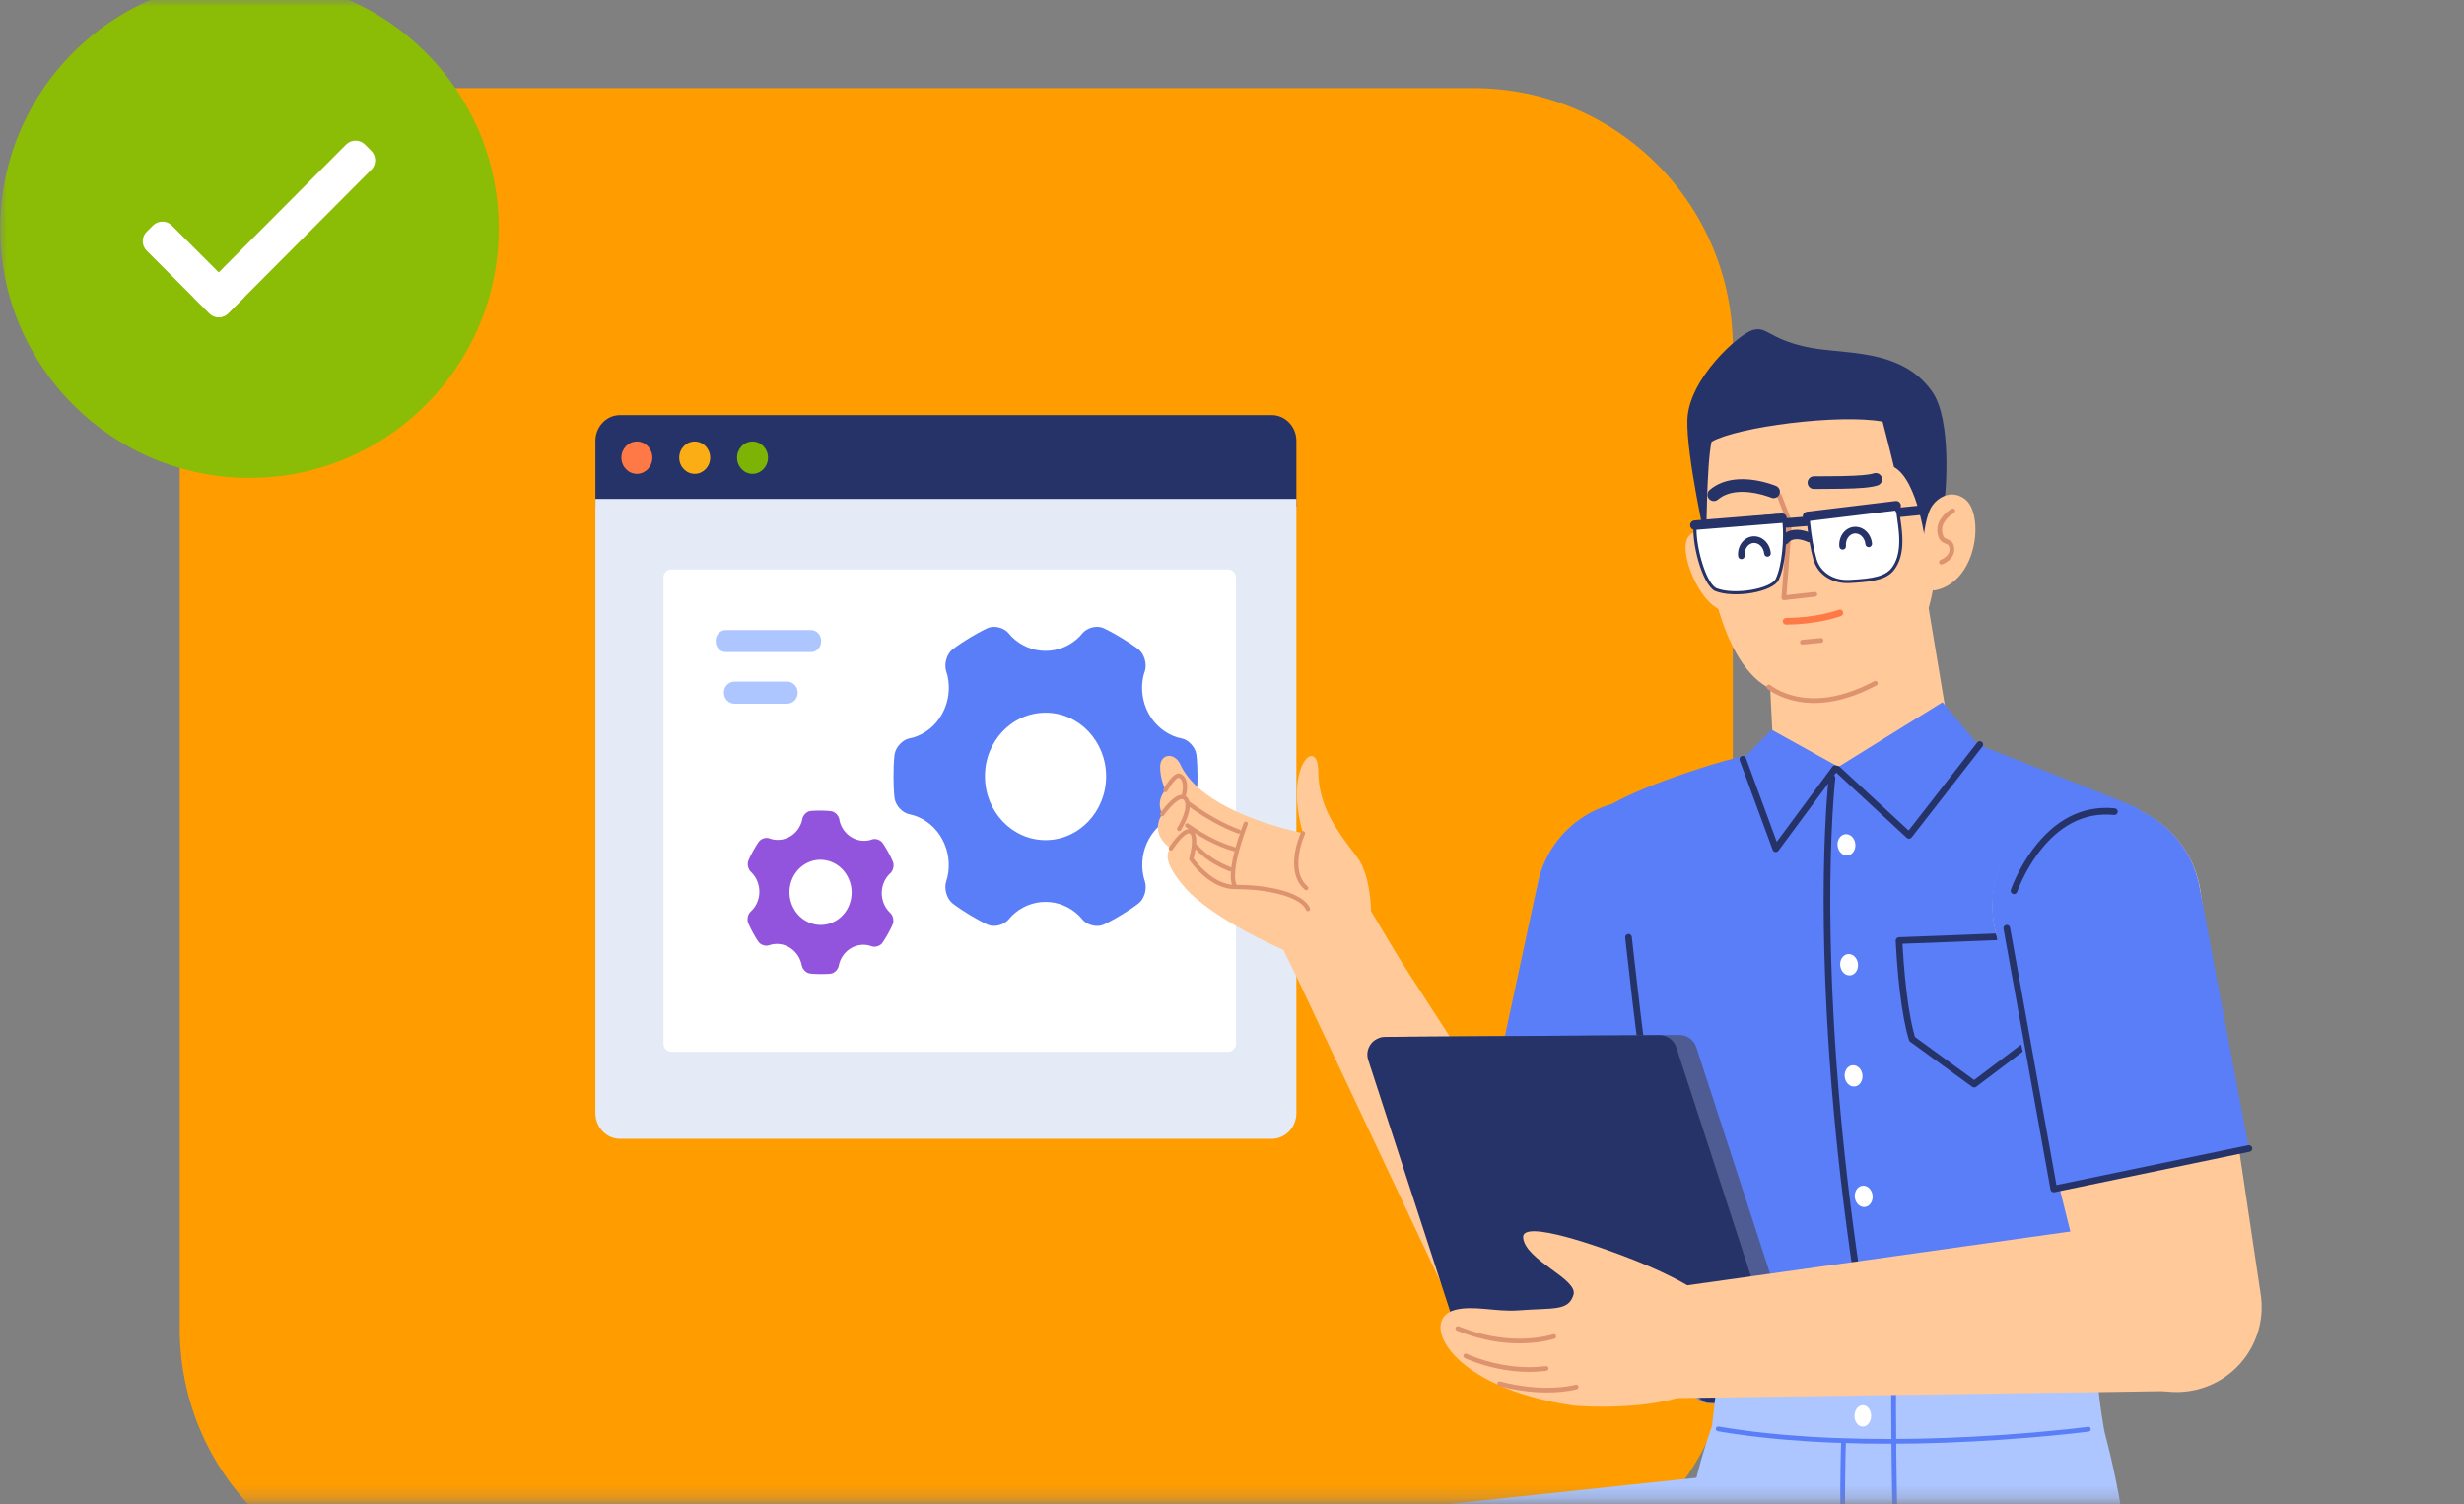 <svg width="190" height="116" viewBox="0 0 190 116" fill="none" xmlns="http://www.w3.org/2000/svg">
<rect x="0" y="0" width="190" height="116" fill="#808080" stroke="none"/>
<mask id="mask0" style="mask-type:alpha" maskUnits="userSpaceOnUse" x="0" y="0" width="190" height="116">
<rect width="190" height="115.762" fill="#C4C4C4"/>
</mask>
<g mask="url(#mask0)">
<path d="M13.859 26.795C13.859 15.749 22.814 6.795 33.859 6.795H113.62C124.665 6.795 133.62 15.749 133.62 26.795V102.461C133.62 113.506 124.665 122.461 113.62 122.461H33.859C22.814 122.461 13.859 113.506 13.859 102.461V26.795Z" fill="#FF9D00"/>
<path fill-rule="evenodd" clip-rule="evenodd" d="M99.965 39.062H45.912V33.998C45.912 32.9 46.763 32.01 47.814 32.01H98.062C99.113 32.01 99.965 32.9 99.965 33.998V39.062Z" fill="#253368"/>
<path fill-rule="evenodd" clip-rule="evenodd" d="M98.062 87.816H47.814C46.763 87.816 45.912 86.925 45.912 85.827V38.469H99.965V85.827C99.965 86.925 99.113 87.816 98.062 87.816Z" fill="#E4EBF7"/>
<path fill-rule="evenodd" clip-rule="evenodd" d="M50.304 35.292C50.304 35.981 49.77 36.54 49.11 36.54C48.451 36.54 47.916 35.981 47.916 35.292C47.916 34.602 48.451 34.044 49.11 34.044C49.77 34.044 50.304 34.602 50.304 35.292Z" fill="#FF7946"/>
<path fill-rule="evenodd" clip-rule="evenodd" d="M54.763 35.292C54.763 35.981 54.229 36.54 53.569 36.54C52.91 36.54 52.376 35.981 52.376 35.292C52.376 34.602 52.91 34.044 53.569 34.044C54.229 34.044 54.763 34.602 54.763 35.292Z" fill="#FAAD14"/>
<path fill-rule="evenodd" clip-rule="evenodd" d="M59.222 35.292C59.222 35.981 58.688 36.54 58.028 36.54C57.369 36.54 56.834 35.981 56.834 35.292C56.834 34.602 57.369 34.044 58.028 34.044C58.688 34.044 59.222 34.602 59.222 35.292Z" fill="#7CB305"/>
<path fill-rule="evenodd" clip-rule="evenodd" d="M51.754 81.103C51.426 81.103 51.16 80.826 51.16 80.483V44.533C51.16 44.19 51.426 43.913 51.754 43.913H94.713C95.041 43.913 95.307 44.19 95.307 44.533V80.483C95.307 80.826 95.041 81.103 94.713 81.103H51.754Z" fill="white"/>
<path fill-rule="evenodd" clip-rule="evenodd" d="M80.623 64.783C78.045 64.783 75.95 62.584 75.95 59.864C75.941 57.162 78.029 54.964 80.614 54.955C80.617 54.955 80.62 54.955 80.623 54.955C83.199 54.955 85.294 57.154 85.294 59.872C85.29 62.584 83.199 64.781 80.623 64.783ZM92.249 58.154C92.158 57.618 91.667 57.069 91.155 56.952L90.772 56.86C89.844 56.565 89.058 55.912 88.575 55.033C88.087 54.144 87.942 53.095 88.171 52.098L88.291 51.722C88.445 51.2 88.246 50.478 87.846 50.121C87.846 50.121 87.487 49.803 86.479 49.19C85.467 48.581 85.033 48.411 85.033 48.411C84.541 48.221 83.853 48.403 83.492 48.804L83.227 49.103C82.527 49.804 81.594 50.193 80.624 50.189C79.65 50.192 78.712 49.799 78.008 49.094L77.753 48.803C77.399 48.402 76.706 48.224 76.212 48.411C76.212 48.411 75.773 48.581 74.762 49.19C73.75 49.807 73.394 50.126 73.394 50.126C72.996 50.48 72.796 51.194 72.95 51.722L73.06 52.103C73.286 53.098 73.141 54.145 72.656 55.033C72.173 55.919 71.381 56.576 70.445 56.864L70.078 56.952C69.574 57.074 69.077 57.614 68.984 58.154C68.984 58.154 68.9 58.638 68.9 59.866C68.9 61.094 68.984 61.576 68.984 61.576C69.074 62.118 69.565 62.66 70.078 62.778L70.436 62.866C71.374 63.155 72.168 63.814 72.65 64.703C73.154 65.627 73.275 66.677 73.054 67.638L72.95 68.01C72.796 68.532 72.996 69.253 73.395 69.61C73.395 69.61 73.754 69.928 74.762 70.541C75.774 71.154 76.209 71.32 76.209 71.32C76.7 71.51 77.39 71.328 77.75 70.927L78.002 70.642C79.467 69.177 81.776 69.178 83.239 70.645L83.491 70.931C83.845 71.331 84.538 71.51 85.032 71.324C85.032 71.324 85.471 71.154 86.484 70.544C87.494 69.931 87.849 69.613 87.849 69.613C88.249 69.261 88.448 68.541 88.294 68.013L88.184 67.627C87.957 66.635 88.102 65.591 88.588 64.708C89.073 63.821 89.866 63.163 90.802 62.87L91.162 62.783C91.666 62.66 92.162 62.12 92.256 61.581C92.256 61.581 92.34 61.097 92.34 59.87C92.331 58.641 92.249 58.154 92.249 58.154Z" fill="#597EF7"/>
<path fill-rule="evenodd" clip-rule="evenodd" d="M64.465 70.998C63.317 71.68 61.852 71.256 61.193 70.045C60.535 68.844 60.932 67.313 62.081 66.625L62.085 66.623C63.232 65.941 64.697 66.365 65.355 67.576C66.01 68.784 65.611 70.316 64.465 70.998ZM68.035 64.97C67.865 64.756 67.514 64.641 67.257 64.725L67.065 64.785C66.58 64.9 66.072 64.817 65.644 64.553C65.212 64.287 64.893 63.858 64.754 63.354L64.716 63.154C64.658 62.881 64.395 62.613 64.13 62.56C64.13 62.56 63.893 62.513 63.297 62.507C62.698 62.503 62.464 62.542 62.464 62.542C62.199 62.588 61.937 62.851 61.873 63.126L61.828 63.328C61.685 63.826 61.364 64.246 60.932 64.501C60.498 64.76 59.986 64.833 59.502 64.706L59.318 64.644C59.063 64.559 58.712 64.663 58.537 64.877C58.537 64.877 58.383 65.069 58.08 65.608C57.779 66.15 57.698 66.386 57.698 66.386C57.606 66.649 57.69 67.019 57.886 67.214L58.028 67.355C58.369 67.738 58.558 68.242 58.557 68.766C58.557 69.288 58.363 69.79 58.016 70.166L57.874 70.302C57.679 70.49 57.589 70.862 57.678 71.127C57.678 71.127 57.758 71.365 58.055 71.911C58.353 72.458 58.507 72.651 58.507 72.651C58.678 72.868 59.028 72.98 59.285 72.897L59.466 72.84C59.953 72.721 60.466 72.804 60.896 73.073C61.344 73.35 61.652 73.786 61.786 74.272L61.83 74.465C61.888 74.738 62.151 75.007 62.416 75.06C62.416 75.06 62.653 75.107 63.25 75.112C63.849 75.117 64.083 75.077 64.083 75.077C64.347 75.031 64.61 74.767 64.674 74.494L64.717 74.3C65.014 73.26 66.042 72.65 67.049 72.916L67.23 72.976C67.485 73.061 67.837 72.957 68.011 72.743C68.011 72.743 68.166 72.551 68.469 72.012C68.77 71.472 68.851 71.236 68.851 71.236C68.944 70.974 68.858 70.6 68.662 70.406L68.519 70.263C68.178 69.882 67.99 69.379 67.993 68.857C67.994 68.334 68.187 67.831 68.533 67.453L68.672 67.319C68.867 67.131 68.957 66.759 68.868 66.494C68.868 66.494 68.788 66.256 68.492 65.71C68.19 65.165 68.035 64.97 68.035 64.97Z" fill="#9254DC"/>
<path fill-rule="evenodd" clip-rule="evenodd" d="M62.536 50.284H55.966C55.537 50.284 55.186 49.917 55.186 49.468V49.4C55.186 48.951 55.537 48.584 55.966 48.584H62.536C62.966 48.584 63.317 48.951 63.317 49.4V49.468C63.317 49.917 62.966 50.284 62.536 50.284Z" fill="#ADC6FF"/>
<path fill-rule="evenodd" clip-rule="evenodd" d="M60.699 54.262H56.633C56.184 54.262 55.82 53.882 55.82 53.412C55.82 52.943 56.184 52.562 56.633 52.562H60.699C61.148 52.562 61.512 52.943 61.512 53.412C61.512 53.882 61.148 54.262 60.699 54.262Z" fill="#ADC6FF"/>
<path fill-rule="evenodd" clip-rule="evenodd" d="M19.239 -1.588C8.623 -1.588 0.018 7.018 0.018 17.633C0.018 28.249 8.623 36.855 19.239 36.855C29.854 36.855 38.46 28.249 38.46 17.633C38.46 7.018 29.854 -1.588 19.239 -1.588Z" fill="#8BBC06"/>
<path fill-rule="evenodd" clip-rule="evenodd" d="M16.141 24.163L14.928 22.949L26.687 11.147C27.089 10.745 27.741 10.745 28.143 11.147L28.629 11.633C29.031 12.035 29.031 12.687 28.629 13.089L17.597 24.163C17.195 24.565 16.543 24.565 16.141 24.163Z" fill="white"/>
<path fill-rule="evenodd" clip-rule="evenodd" d="M18.809 22.949L17.595 24.163C17.193 24.565 16.541 24.565 16.139 24.163L11.307 19.331C10.905 18.928 10.905 18.276 11.307 17.874L11.792 17.389C12.194 16.987 12.847 16.987 13.249 17.389L18.809 22.949Z" fill="white"/>
<path fill-rule="evenodd" clip-rule="evenodd" d="M83.14 126.959C82.852 122.544 86.1 118.689 90.499 118.223L134.931 113.516C140.616 112.914 145.659 117.162 146.031 122.867C146.402 128.571 141.951 133.438 136.237 133.577L91.57 134.667C87.147 134.775 83.427 131.374 83.14 126.959Z" fill="#ADC6FF"/>
<path fill-rule="evenodd" clip-rule="evenodd" d="M100.987 69.48C99.236 70.254 98.461 72.1 99.217 73.702L113.596 104.188C114.945 107.048 118.738 108.303 121.871 106.926C124.997 105.552 126.17 102.123 124.431 99.439L105.868 70.787C104.888 69.274 102.748 68.701 100.987 69.48Z" fill="#FFC999"/>
<path fill-rule="evenodd" clip-rule="evenodd" d="M117.546 106.809C120.929 107.599 124.34 105.61 125.319 102.276L134.188 72.082C135.492 67.641 132.796 63.017 128.289 61.965C123.834 60.925 119.409 63.798 118.545 68.289L112.602 99.193C111.938 102.647 114.12 106.01 117.546 106.809Z" fill="#FFC999"/>
<path fill-rule="evenodd" clip-rule="evenodd" d="M114.265 88.182L129.232 91.675L134.264 71.726C135.365 67.36 132.671 62.939 128.286 61.916C123.901 60.892 119.528 63.664 118.583 68.067L114.265 88.182Z" fill="#597EF7"/>
<path fill-rule="evenodd" clip-rule="evenodd" d="M136.657 56.193L135.984 42.903L147.938 42.198L150.025 54.748C150.656 58.538 147.991 62.087 144.175 62.539C140.304 62.998 136.854 60.085 136.657 56.193Z" fill="#FFC999"/>
<path fill-rule="evenodd" clip-rule="evenodd" d="M132.743 41.868C132.743 41.868 130.699 40.212 130.09 41.569C129.48 42.926 131.368 47.283 133.35 47.16C135.996 46.996 132.743 41.868 132.743 41.868Z" fill="#FFC999"/>
<path fill-rule="evenodd" clip-rule="evenodd" d="M145.6 52.05C145.6 52.05 142.126 55.681 136.632 53.171C132.678 51.364 131.23 43.256 131.211 37.178C131.201 33.739 132.542 31.725 135.726 30.32C138.909 28.915 147.868 27.793 149.137 37.763C150.551 48.867 145.6 52.05 145.6 52.05Z" fill="#FFC999"/>
<path d="M137.139 38.058C137.223 38.025 137.316 38.059 137.361 38.133L137.376 38.163L138.166 40.207C138.172 40.224 138.176 40.242 138.178 40.26L138.178 40.287L137.755 45.89L139.927 45.646C140.018 45.636 140.1 45.693 140.124 45.778L140.13 45.807C140.14 45.898 140.083 45.98 139.998 46.004L139.969 46.01L137.576 46.28C137.473 46.291 137.382 46.215 137.373 46.114L137.373 46.084L137.809 40.3L137.034 38.295C137.001 38.211 137.035 38.118 137.109 38.072L137.139 38.058Z" fill="#DD936F"/>
<path d="M144.489 36.501C144.745 36.417 145.021 36.557 145.105 36.813C145.189 37.07 145.049 37.346 144.793 37.429C144.278 37.598 143.409 37.666 141.995 37.69L140.788 37.701L139.879 37.708C139.609 37.711 139.388 37.495 139.385 37.225C139.382 36.955 139.598 36.734 139.867 36.731L141.673 36.718L142.1 36.711C143.33 36.687 144.115 36.623 144.489 36.501Z" fill="#253368"/>
<path d="M141.78 47.021C141.912 46.97 142.061 47.035 142.112 47.166C142.164 47.298 142.099 47.446 141.967 47.498L141.905 47.521C141.844 47.543 141.758 47.572 141.648 47.605C141.395 47.684 141.1 47.762 140.765 47.835C139.862 48.032 138.843 48.154 137.729 48.165C137.587 48.167 137.472 48.053 137.47 47.912C137.469 47.771 137.582 47.655 137.724 47.654C138.802 47.642 139.786 47.524 140.657 47.335C140.976 47.265 141.257 47.191 141.497 47.117L141.694 47.053C141.732 47.039 141.761 47.029 141.78 47.021Z" fill="#FF7946"/>
<path fill-rule="evenodd" clip-rule="evenodd" d="M148.524 42.177L149.997 38.096C149.997 38.096 150.551 32.404 148.976 30.179C146.533 26.724 141.989 27.382 139.164 26.727C136.339 26.071 136.253 25.158 135.175 25.444C134.096 25.73 130.212 29.212 130.115 32.367C130.03 35.142 131.573 41.994 131.573 41.994C131.573 41.994 131.586 35.757 131.979 34.062C134.012 32.905 141.793 31.905 145.166 32.509C145.166 32.509 145.704 34.566 146.047 36.019C147.94 37.051 148.524 42.177 148.524 42.177Z" fill="#253368"/>
<path d="M144.527 52.528C144.617 52.48 144.728 52.514 144.775 52.603C144.823 52.693 144.789 52.804 144.699 52.851C141.677 54.459 139.16 54.524 137.214 53.66C136.948 53.542 136.718 53.415 136.523 53.288L136.43 53.225C136.361 53.177 136.31 53.138 136.279 53.111C136.202 53.045 136.193 52.929 136.259 52.853C136.325 52.776 136.441 52.767 136.517 52.833L136.554 52.862C136.592 52.892 136.649 52.932 136.724 52.981C136.902 53.098 137.116 53.216 137.363 53.325C139.207 54.144 141.605 54.082 144.527 52.528Z" fill="#DD936F"/>
<path d="M139.313 39.831C139.514 39.814 139.691 39.965 139.707 40.166C139.723 40.355 139.593 40.521 139.411 40.556L139.372 40.561L137.605 40.704C137.403 40.721 137.227 40.571 137.21 40.369C137.195 40.181 137.325 40.014 137.506 39.979L137.546 39.974L139.313 39.831Z" fill="#253368"/>
<path d="M138.347 40.859C138.675 40.825 139.013 40.878 139.343 40.986C139.499 41.037 139.62 41.088 139.694 41.126C139.875 41.217 139.948 41.437 139.856 41.618C139.771 41.787 139.574 41.861 139.401 41.796L139.316 41.758C139.268 41.737 139.199 41.71 139.116 41.683C138.875 41.604 138.634 41.566 138.422 41.588C138.201 41.611 138.03 41.696 137.899 41.861C137.774 42.02 137.543 42.047 137.384 41.921C137.226 41.796 137.199 41.565 137.324 41.407C137.585 41.077 137.939 40.901 138.347 40.859Z" fill="#253368"/>
<path d="M133.799 36.981C134.565 36.898 135.369 36.998 136.158 37.211C136.515 37.308 136.79 37.406 136.952 37.475C137.2 37.58 137.317 37.866 137.212 38.115C137.107 38.363 136.82 38.48 136.572 38.375L136.476 38.337C136.453 38.329 136.428 38.32 136.399 38.309C136.251 38.257 136.084 38.204 135.902 38.154C135.221 37.97 134.531 37.885 133.903 37.952C133.334 38.013 132.852 38.198 132.471 38.521C132.265 38.696 131.957 38.671 131.782 38.465C131.608 38.26 131.633 37.951 131.838 37.777C132.38 37.316 133.046 37.062 133.799 36.981Z" fill="#253368"/>
<path d="M140.404 49.2C140.504 49.191 140.594 49.265 140.603 49.366C140.612 49.456 140.553 49.538 140.467 49.56L140.438 49.565L139 49.7C138.899 49.71 138.81 49.636 138.8 49.535C138.792 49.444 138.851 49.363 138.936 49.341L138.965 49.335L140.404 49.2Z" fill="#DD936F"/>
<path d="M148.734 38.914C148.935 38.894 149.115 39.041 149.135 39.242C149.154 39.43 149.027 39.599 148.846 39.637L148.807 39.643L145.915 39.931C145.714 39.951 145.534 39.804 145.514 39.603C145.495 39.415 145.622 39.246 145.803 39.208L145.842 39.202L148.734 38.914Z" fill="#253368"/>
<path fill-rule="evenodd" clip-rule="evenodd" d="M145.608 39.016L140.084 39.536C139.698 39.572 139.414 39.913 139.454 40.298C139.527 41.017 139.676 42.167 139.956 43.137C140.286 44.282 141.401 44.896 142.591 44.84C144.076 44.769 145.405 44.645 146.003 43.814C146.917 42.548 146.485 40.646 146.367 39.628C146.324 39.254 145.982 38.98 145.608 39.016Z" fill="white"/>
<path d="M145.597 38.894L140.073 39.414C139.619 39.456 139.286 39.858 139.332 40.311C139.437 41.345 139.6 42.346 139.839 43.171C140.172 44.328 141.297 45.023 142.596 44.961L142.867 44.947C144.715 44.843 145.584 44.606 146.102 43.886C146.468 43.379 146.649 42.752 146.687 42.009C146.71 41.563 146.684 41.129 146.615 40.566L146.494 39.666C146.492 39.648 146.49 39.631 146.488 39.614C146.437 39.175 146.037 38.853 145.597 38.894ZM145.62 39.137C145.928 39.108 146.21 39.335 146.245 39.642L146.267 39.813L146.335 40.306L146.373 40.593C146.44 41.145 146.465 41.567 146.443 41.996C146.407 42.696 146.239 43.279 145.904 43.743C145.423 44.411 144.541 44.625 142.585 44.718C141.393 44.775 140.374 44.145 140.073 43.103C139.84 42.295 139.678 41.307 139.575 40.286C139.543 39.969 139.776 39.687 140.095 39.657L145.62 39.137Z" fill="#253368"/>
<path fill-rule="evenodd" clip-rule="evenodd" d="M136.986 39.765L130.731 40.354C130.586 41.29 131.142 44.803 132.286 45.459C133.795 46.077 136.669 45.478 137.048 44.668C137.623 43.439 137.668 41.195 137.566 40.24C137.535 39.949 137.278 39.738 136.986 39.765Z" fill="white"/>
<path d="M136.975 39.644L130.72 40.232C130.664 40.237 130.619 40.28 130.611 40.335C130.399 41.696 131.203 44.979 132.225 45.565C133.738 46.185 136.727 45.641 137.158 44.72C137.657 43.655 137.832 41.579 137.687 40.227C137.649 39.87 137.333 39.61 136.975 39.644ZM136.997 39.887C137.222 39.866 137.421 40.028 137.444 40.253C137.585 41.565 137.413 43.599 136.937 44.616C136.571 45.397 133.724 45.916 132.332 45.346L132.283 45.315C131.439 44.735 130.715 41.851 130.834 40.521L130.839 40.466L136.997 39.887Z" fill="#253368"/>
<path d="M146.167 38.633C146.368 38.609 146.551 38.752 146.575 38.953C146.598 39.141 146.474 39.312 146.294 39.354L146.255 39.361L139.424 40.185C139.223 40.209 139.041 40.066 139.016 39.865C138.994 39.678 139.117 39.506 139.297 39.464L139.336 39.458L146.167 38.633Z" fill="#253368"/>
<path d="M137.384 39.594C137.586 39.578 137.762 39.728 137.778 39.93C137.793 40.118 137.663 40.285 137.482 40.319L137.442 40.325L130.722 40.862C130.521 40.878 130.344 40.728 130.328 40.526C130.313 40.337 130.443 40.171 130.624 40.137L130.664 40.131L137.384 39.594Z" fill="#253368"/>
<path fill-rule="evenodd" clip-rule="evenodd" d="M149.017 38.965C149.624 38.147 150.687 37.8 151.57 38.531C152.994 39.71 152.514 44.867 149.19 45.528C147.893 45.523 148.071 40.242 149.017 38.965Z" fill="#FFC999"/>
<path d="M150.491 39.233C150.58 39.185 150.691 39.218 150.739 39.308C150.787 39.397 150.753 39.508 150.664 39.556L150.623 39.58C150.597 39.596 150.563 39.617 150.524 39.644C150.415 39.72 150.305 39.81 150.203 39.912C149.807 40.309 149.644 40.764 149.828 41.285C149.875 41.419 149.935 41.48 150.074 41.544L150.166 41.583C150.466 41.707 150.604 41.827 150.67 42.126C150.773 42.592 150.585 42.972 150.222 43.256C150.053 43.389 149.885 43.474 149.767 43.517C149.672 43.552 149.566 43.503 149.532 43.408C149.497 43.313 149.546 43.208 149.641 43.173L149.694 43.151C149.71 43.143 149.728 43.135 149.748 43.125C149.833 43.082 149.918 43.029 149.996 42.968C150.258 42.762 150.381 42.514 150.313 42.205C150.281 42.062 150.235 42.013 150.074 41.942L149.981 41.903C149.721 41.794 149.574 41.67 149.482 41.407C149.245 40.734 149.457 40.14 149.944 39.653C150.063 39.534 150.189 39.431 150.316 39.343C150.393 39.29 150.453 39.253 150.491 39.233Z" fill="#DD936F"/>
<path d="M135.153 41.361C135.858 41.295 136.473 41.879 136.546 42.649C136.559 42.79 136.456 42.914 136.315 42.928C136.174 42.941 136.05 42.838 136.036 42.697C135.989 42.194 135.608 41.833 135.201 41.871C134.795 41.909 134.488 42.336 134.535 42.839C134.548 42.979 134.445 43.104 134.304 43.117C134.163 43.13 134.039 43.027 134.025 42.886C133.954 42.116 134.449 41.428 135.153 41.361Z" fill="#253368"/>
<path d="M142.96 40.627C143.664 40.561 144.28 41.145 144.353 41.915C144.366 42.055 144.262 42.18 144.122 42.193C143.981 42.207 143.856 42.103 143.843 41.963C143.796 41.46 143.414 41.098 143.008 41.136C142.602 41.175 142.295 41.601 142.342 42.104C142.355 42.245 142.251 42.37 142.111 42.383C141.97 42.396 141.845 42.292 141.832 42.152C141.76 41.382 142.256 40.693 142.96 40.627Z" fill="#253368"/>
<path fill-rule="evenodd" clip-rule="evenodd" d="M161.97 100.769C161.97 100.769 162.013 88.059 162.739 82.33C163.561 75.84 167.097 63.278 164.771 62.287C162.444 61.295 152.434 57.377 152.434 57.377C152.434 57.377 148.011 57.913 143.04 59.006C139.105 59.871 139.635 57.391 134.862 58.212C132.841 58.559 123.223 61.541 122.7 63.425C119.182 76.088 130.006 101.277 130.006 101.277C130.006 101.277 128.447 105.178 130.479 107.47C131.623 108.642 131.463 108.11 137.757 108.085C144.921 108.056 159.876 107.592 160.956 107.2C164.429 105.94 161.97 100.769 161.97 100.769Z" fill="#597EF7"/>
<path fill-rule="evenodd" clip-rule="evenodd" d="M136.618 56.276L141.719 59.105L136.611 64.447L134.58 58.352L136.618 56.276Z" fill="#597EF7"/>
<path fill-rule="evenodd" clip-rule="evenodd" d="M141.601 59.231L146.162 65.532L152.753 57.683L149.786 54.149L141.601 59.231Z" fill="#597EF7"/>
<path d="M141.296 59.736C141.436 59.752 141.537 59.879 141.521 60.019L141.505 60.171L141.47 60.524L141.461 60.627C141.416 61.134 141.371 61.736 141.329 62.433L141.298 62.963C141.068 67.159 141.057 72.405 141.398 78.612C141.89 87.588 143.065 97.409 145.073 107.978C145.099 108.116 145.008 108.25 144.869 108.277C144.73 108.303 144.596 108.212 144.57 108.073C142.558 97.482 141.38 87.638 140.887 78.64L140.845 77.851C140.533 71.706 140.569 66.528 140.818 62.402L140.857 61.796C140.883 61.41 140.91 61.057 140.938 60.738L140.979 60.286L141.012 59.96C141.027 59.831 141.135 59.736 141.261 59.734L141.296 59.736Z" fill="#253368"/>
<path d="M156.466 71.884L150.881 72.104C149.454 72.159 147.962 72.216 146.422 72.272C146.28 72.278 146.169 72.399 146.176 72.541C146.274 74.468 146.432 76.102 146.632 77.466C146.748 78.253 146.871 78.907 146.996 79.437L147.025 79.557C147.064 79.719 147.101 79.859 147.136 79.978L147.193 80.165C147.2 80.185 147.205 80.2 147.209 80.212C147.227 80.26 147.258 80.301 147.299 80.331L152.077 83.807C152.168 83.873 152.292 83.872 152.382 83.804L156.875 80.412C156.942 80.362 156.98 80.283 156.977 80.2L156.732 72.132C156.728 71.99 156.608 71.878 156.466 71.884ZM156.228 72.406L156.461 80.083L152.225 83.281L147.666 79.965L147.646 79.9L147.607 79.766C147.581 79.669 147.552 79.56 147.522 79.436C147.391 78.902 147.261 78.224 147.138 77.391L147.109 77.187C146.945 76.023 146.812 74.663 146.719 73.096L146.701 72.774L150.901 72.616L156.228 72.406Z" fill="#253368"/>
<path fill-rule="evenodd" clip-rule="evenodd" d="M141.698 65.221C141.748 65.674 142.095 66.008 142.472 65.966C142.85 65.924 143.116 65.523 143.065 65.07C143.015 64.617 142.668 64.284 142.291 64.326C141.913 64.367 141.648 64.768 141.698 65.221Z" fill="white"/>
<path fill-rule="evenodd" clip-rule="evenodd" d="M141.902 74.467C141.952 74.92 142.298 75.254 142.676 75.212C143.054 75.171 143.319 74.769 143.269 74.316C143.219 73.863 142.872 73.53 142.495 73.571C142.117 73.613 141.851 74.014 141.902 74.467Z" fill="white"/>
<path fill-rule="evenodd" clip-rule="evenodd" d="M142.246 83.039C142.296 83.492 142.642 83.826 143.02 83.784C143.397 83.743 143.663 83.341 143.613 82.888C143.563 82.435 143.216 82.102 142.838 82.143C142.461 82.185 142.196 82.586 142.246 83.039Z" fill="white"/>
<path fill-rule="evenodd" clip-rule="evenodd" d="M143.027 92.329C143.077 92.782 143.423 93.115 143.801 93.073C144.178 93.032 144.444 92.631 144.394 92.178C144.343 91.724 143.997 91.391 143.619 91.433C143.242 91.475 142.976 91.876 143.027 92.329Z" fill="white"/>
<path fill-rule="evenodd" clip-rule="evenodd" d="M144.495 102.655C144.545 103.108 144.891 103.442 145.269 103.4C145.647 103.359 145.913 102.957 145.862 102.504C145.812 102.051 145.465 101.718 145.088 101.76C144.71 101.801 144.445 102.202 144.495 102.655Z" fill="white"/>
<path d="M152.463 57.253C152.55 57.142 152.711 57.122 152.822 57.209C152.923 57.288 152.949 57.428 152.888 57.536L152.867 57.568L147.405 64.576C147.321 64.684 147.168 64.705 147.058 64.629L147.03 64.606L141.499 59.491C141.395 59.395 141.389 59.233 141.485 59.129C141.572 59.035 141.714 59.021 141.817 59.091L141.847 59.115L147.173 64.041L152.463 57.253Z" fill="#253368"/>
<path d="M134.3 58.305C134.421 58.261 134.555 58.314 134.614 58.425L134.628 58.457L137.007 64.912L141.297 59.115C141.373 59.012 141.512 58.983 141.622 59.042L141.654 59.062C141.758 59.138 141.787 59.278 141.728 59.388L141.708 59.42L137.137 65.598C137.023 65.752 136.792 65.729 136.706 65.569L136.691 65.534L134.148 58.634C134.099 58.501 134.167 58.354 134.3 58.305Z" fill="#253368"/>
<path d="M125.546 72.022C125.687 72.006 125.813 72.108 125.829 72.248L126.004 73.836C127.397 86.282 128.497 92.649 131.136 101.777C131.152 101.834 131.148 101.896 131.124 101.951C130.024 104.451 130.176 106.11 131.062 107.127C131.214 107.301 131.376 107.44 131.537 107.547L131.611 107.594C131.634 107.607 131.654 107.619 131.672 107.628L131.699 107.643L132.018 107.663C133.616 107.759 135.344 107.819 137.184 107.844L137.611 107.849C141.364 107.89 145.371 107.792 149.361 107.602L150.109 107.566C151.164 107.512 152.151 107.456 153.053 107.399L153.887 107.344L154.889 107.273C155.03 107.262 155.153 107.368 155.164 107.508C155.175 107.649 155.07 107.772 154.929 107.783L154.065 107.845L153.618 107.875C152.574 107.944 151.403 108.013 150.135 108.077C145.89 108.291 141.605 108.404 137.605 108.361C135.454 108.338 133.449 108.269 131.618 108.15C131.59 108.149 131.562 108.142 131.536 108.131C131.311 108.037 130.992 107.826 130.677 107.464C129.687 106.329 129.493 104.55 130.535 102.028L130.618 101.83L130.403 101.079C127.847 92.076 126.781 85.573 125.364 72.708L125.32 72.304C125.305 72.164 125.406 72.037 125.546 72.022Z" fill="#253368"/>
<path fill-rule="evenodd" clip-rule="evenodd" d="M163.895 127.139L149.209 132.555C149.209 132.555 145.936 133.308 143.372 132.377C139.253 130.881 132.509 127.193 129.729 122.948C129.436 116.819 132.012 109.974 132.012 109.974L132.431 106.287C132.431 106.287 145.697 107.786 161.756 106.384C161.864 108.209 162.284 110.437 162.284 110.437C162.284 110.437 165.224 120.934 163.895 127.139Z" fill="#ADC6FF"/>
<path d="M132.494 110L132.523 110.003C134.682 110.373 137.031 110.63 139.543 110.784C144.973 111.117 150.791 110.959 156.429 110.492L157.036 110.441C157.834 110.371 158.581 110.299 159.272 110.226L159.779 110.171C160.126 110.133 160.432 110.098 160.694 110.066L161.013 110.026C161.113 110.013 161.205 110.083 161.218 110.184C161.232 110.284 161.161 110.376 161.061 110.389L160.738 110.43C160.475 110.462 160.168 110.497 159.819 110.536L159.31 110.59C158.444 110.682 157.49 110.772 156.459 110.857C150.805 111.325 144.971 111.484 139.521 111.15C136.996 110.995 134.634 110.737 132.461 110.364C132.362 110.347 132.295 110.252 132.312 110.153C132.327 110.063 132.405 110 132.494 110Z" fill="#597EF7"/>
<path d="M132.451 106.177C134.307 106.376 136.276 106.53 138.344 106.64C144.262 106.956 150.575 106.91 156.647 106.637L157.404 106.601C158.368 106.555 159.257 106.505 160.059 106.456L160.922 106.4L161.671 106.346C161.772 106.338 161.86 106.413 161.868 106.514C161.876 106.615 161.801 106.703 161.7 106.711L161.069 106.757L160.553 106.791C159.631 106.851 158.581 106.911 157.422 106.967C151.108 107.273 144.503 107.336 138.325 107.006C136.25 106.895 134.274 106.741 132.412 106.541C132.311 106.53 132.238 106.44 132.249 106.339C132.259 106.249 132.333 106.181 132.421 106.176L132.451 106.177Z" fill="#597EF7"/>
<path d="M146.02 107.103C146.121 107.103 146.202 107.185 146.202 107.287L146.201 108.6C146.203 109.605 146.211 110.796 146.225 112.125L146.231 112.599C146.267 115.551 146.332 118.473 146.435 121.229L146.459 121.862C146.617 125.854 146.845 129.199 147.152 131.683C147.164 131.783 147.093 131.875 146.993 131.887C146.892 131.899 146.801 131.828 146.788 131.728L146.74 131.326C146.464 128.945 146.255 125.845 146.106 122.191L146.093 121.876C145.985 119.144 145.914 116.234 145.873 113.285L145.854 111.665C145.842 110.521 145.837 109.488 145.835 108.601L145.836 107.285C145.836 107.184 145.918 107.102 146.02 107.103Z" fill="#597EF7"/>
<path fill-rule="evenodd" clip-rule="evenodd" d="M143 109.175C142.995 109.631 143.279 110.003 143.634 110.007C143.988 110.01 144.279 109.644 144.283 109.188C144.288 108.732 144.004 108.36 143.65 108.356C143.295 108.353 143.004 108.719 143 109.175Z" fill="white"/>
<path d="M142.161 111.09C142.262 111.094 142.341 111.179 142.337 111.28L142.316 111.999C142.312 112.143 142.309 112.296 142.305 112.458C142.255 114.775 142.257 117.257 142.348 119.584C142.395 120.777 142.463 121.875 142.556 122.855C142.771 125.123 144.094 126.34 146.314 126.628C146.414 126.641 146.485 126.733 146.472 126.833C146.459 126.934 146.367 127.004 146.267 126.991C143.886 126.683 142.423 125.337 142.191 122.89C142.098 121.902 142.029 120.798 141.982 119.599C141.9 117.496 141.89 115.27 141.925 113.151L141.942 112.29L141.961 111.581C141.966 111.429 141.969 111.322 141.971 111.267C141.975 111.166 142.06 111.087 142.161 111.09Z" fill="#597EF7"/>
<path fill-rule="evenodd" clip-rule="evenodd" d="M169.177 107.207C172.578 106.501 174.838 103.262 174.325 99.826L169.677 68.701C168.993 64.124 164.603 61.061 160.07 62.002C155.592 62.931 152.784 67.398 153.889 71.837L161.489 102.376C162.339 105.789 165.733 107.922 169.177 107.207Z" fill="#FFC999"/>
<path fill-rule="evenodd" clip-rule="evenodd" d="M158.368 91.685L173.417 88.562L169.596 68.347C168.759 63.922 164.457 61.043 160.047 61.958C155.638 62.873 152.836 67.227 153.83 71.619L158.368 91.685Z" fill="#597EF7"/>
<path fill-rule="evenodd" clip-rule="evenodd" d="M136.871 105.123L115.706 105.261C115.113 105.265 114.585 104.884 114.401 104.319L107.042 81.732C106.756 80.855 107.407 79.952 108.33 79.946L129.495 79.808C130.089 79.805 130.616 80.185 130.8 80.75L138.159 103.337C138.444 104.215 137.794 105.117 136.871 105.123Z" fill="#4E5C93"/>
<path fill-rule="evenodd" clip-rule="evenodd" d="M135.334 105.133L114.169 105.271C113.576 105.275 113.048 104.894 112.864 104.329L105.506 81.742C105.22 80.865 105.87 79.962 106.793 79.956L127.958 79.818C128.552 79.815 129.079 80.195 129.263 80.76L136.622 103.347C136.907 104.225 136.257 105.127 135.334 105.133Z" fill="#253368"/>
<path fill-rule="evenodd" clip-rule="evenodd" d="M121.407 108.394C121.407 108.394 128.247 108.989 131.435 106.881C135.997 103.866 131.818 100.244 131.818 100.244C131.818 100.244 130.219 98.835 125.927 97.137C123.543 96.194 117.299 93.953 117.449 95.441C117.626 97.204 121.713 98.622 121.33 99.852C120.935 101.115 119.818 100.839 117.07 101.046C115.354 101.176 113.61 100.628 112.176 101.016C109.371 101.773 111.746 107.033 121.407 108.394Z" fill="#FFC999"/>
<path d="M112.245 102.373C112.283 102.28 112.388 102.236 112.481 102.273C114.94 103.266 117.204 103.407 119.078 103.053C119.233 103.024 119.372 102.993 119.495 102.962L119.584 102.939C119.669 102.916 119.726 102.898 119.754 102.889C119.848 102.856 119.951 102.907 119.984 103.001C120.016 103.096 119.966 103.199 119.871 103.231L119.815 103.249C119.78 103.26 119.734 103.273 119.678 103.288C119.526 103.329 119.347 103.37 119.145 103.408C117.207 103.774 114.873 103.629 112.345 102.608C112.253 102.571 112.208 102.466 112.245 102.373Z" fill="#DD936F"/>
<path d="M112.861 104.478C112.905 104.388 113.013 104.351 113.103 104.395L113.195 104.437L113.323 104.493C113.369 104.512 113.418 104.532 113.471 104.554C113.772 104.674 114.116 104.796 114.497 104.909C116.004 105.357 117.609 105.55 119.204 105.346C119.303 105.334 119.393 105.404 119.406 105.503C119.419 105.602 119.349 105.693 119.25 105.705C117.6 105.916 115.945 105.717 114.394 105.256C114.002 105.139 113.648 105.014 113.336 104.889L113.182 104.826L113.048 104.768C112.998 104.745 112.963 104.729 112.945 104.72C112.855 104.676 112.817 104.568 112.861 104.478Z" fill="#DD936F"/>
<path d="M115.645 106.522L115.677 106.527C117.719 107.062 119.499 107.118 120.922 106.894C121.053 106.873 121.171 106.852 121.275 106.83L121.424 106.796C121.455 106.788 121.477 106.782 121.491 106.778C121.587 106.75 121.687 106.805 121.715 106.901C121.743 106.997 121.688 107.098 121.592 107.126L121.513 107.147C121.489 107.152 121.461 107.159 121.43 107.166C121.301 107.195 121.151 107.224 120.978 107.252C119.508 107.483 117.678 107.425 115.586 106.877C115.489 106.852 115.431 106.753 115.457 106.656C115.479 106.57 115.56 106.515 115.645 106.522Z" fill="#DD936F"/>
<path fill-rule="evenodd" clip-rule="evenodd" d="M122.406 104.085C122.58 106.235 124.39 107.882 126.547 107.851L167.594 107.267C171.446 107.212 174.451 103.916 174.151 100.075C173.85 96.241 170.379 93.455 166.571 93.99L125.919 99.701C123.772 100.002 122.232 101.924 122.406 104.085Z" fill="#FFC999"/>
<path d="M154.698 71.323C154.826 71.3 154.948 71.376 154.987 71.495L154.996 71.529L158.573 91.381L173.365 88.311C173.492 88.285 173.616 88.358 173.658 88.477L173.668 88.51C173.694 88.637 173.621 88.761 173.503 88.803L173.469 88.813L158.42 91.936C158.291 91.963 158.165 91.887 158.125 91.765L158.116 91.731L154.492 71.62C154.467 71.481 154.559 71.348 154.698 71.323Z" fill="#253368"/>
<path d="M156.769 65.468C158.398 63.297 160.489 62.077 163.068 62.331C163.209 62.345 163.312 62.471 163.298 62.611C163.284 62.752 163.159 62.855 163.018 62.841C160.643 62.606 158.71 63.734 157.179 65.775C156.686 66.431 156.273 67.136 155.937 67.841C155.843 68.038 155.761 68.223 155.69 68.394L155.639 68.52C155.59 68.642 155.559 68.727 155.544 68.771C155.498 68.905 155.353 68.977 155.219 68.931C155.085 68.885 155.014 68.74 155.059 68.606L155.106 68.477C155.122 68.435 155.141 68.386 155.163 68.33C155.249 68.116 155.353 67.877 155.475 67.62C155.825 66.887 156.255 66.154 156.769 65.468Z" fill="#253368"/>
<path fill-rule="evenodd" clip-rule="evenodd" d="M105.725 70.26C105.725 70.26 105.704 67.476 104.648 66.09C103.139 64.111 101.673 62.244 101.652 59.474C101.632 56.704 98.959 59.028 100.472 64.251C96.475 63.351 92.276 61.663 91.02 58.958C90.561 57.97 89.486 58.13 89.46 59.082C89.434 60.035 89.864 60.927 89.864 60.927C89.864 60.927 89.088 61.701 89.617 62.775C88.588 64.397 90.287 65.426 90.287 65.426C90.287 65.426 89.25 66.009 91.35 68.421C93.526 70.92 98.946 73.237 98.946 73.237L103.202 81.626L110.315 77.967L105.725 70.26Z" fill="#FFC999"/>
<path d="M100.323 64.182C100.361 64.1 100.459 64.064 100.542 64.102C100.625 64.14 100.66 64.238 100.622 64.321L100.577 64.425C100.567 64.449 100.556 64.476 100.545 64.506C100.485 64.657 100.425 64.826 100.37 65.009C100.192 65.593 100.095 66.179 100.12 66.722C100.152 67.405 100.376 67.962 100.829 68.359C100.897 68.418 100.904 68.523 100.844 68.591C100.784 68.66 100.68 68.666 100.612 68.606C100.084 68.144 99.826 67.504 99.791 66.737C99.764 66.152 99.867 65.53 100.054 64.913C100.113 64.721 100.175 64.544 100.238 64.385L100.273 64.298C100.294 64.247 100.311 64.207 100.323 64.182Z" fill="#DD936F"/>
<path d="M91.108 64.192C91.413 63.944 91.693 63.854 91.93 64.01C92.208 64.192 92.279 64.599 92.225 65.172C92.206 65.374 92.172 65.587 92.127 65.804C92.11 65.883 92.093 65.96 92.076 66.032L92.04 66.174L92.034 66.194L92.054 66.221C92.093 66.275 92.138 66.334 92.187 66.397L92.238 66.461C92.44 66.709 92.671 66.958 92.928 67.189C93.659 67.848 94.445 68.238 95.253 68.234C97.918 68.218 100.522 68.857 101.015 70.034C101.05 70.117 101.01 70.214 100.926 70.249C100.842 70.284 100.746 70.245 100.711 70.161C100.294 69.165 97.781 68.549 95.255 68.563C94.352 68.569 93.494 68.142 92.708 67.434C92.437 67.19 92.194 66.929 91.982 66.668C91.908 66.577 91.843 66.492 91.787 66.415L91.718 66.316C91.691 66.275 91.683 66.225 91.697 66.179L91.73 66.056C91.755 65.958 91.781 65.85 91.804 65.737C91.847 65.531 91.879 65.329 91.897 65.142C91.939 64.686 91.885 64.374 91.749 64.285C91.67 64.233 91.522 64.28 91.317 64.448C91.187 64.553 91.047 64.697 90.903 64.869C90.784 65.01 90.669 65.162 90.562 65.314L90.504 65.397C90.469 65.448 90.443 65.488 90.427 65.514C90.378 65.591 90.276 65.614 90.199 65.565C90.122 65.516 90.1 65.415 90.148 65.338L90.206 65.25C90.23 65.214 90.259 65.172 90.293 65.124C90.404 64.965 90.525 64.806 90.65 64.657C90.808 64.47 90.961 64.312 91.108 64.192Z" fill="#DD936F"/>
<path d="M90.536 61.537C90.944 61.237 91.314 61.185 91.562 61.51C91.774 61.788 91.792 62.181 91.67 62.654C91.611 62.886 91.519 63.131 91.403 63.38C91.33 63.539 91.251 63.691 91.173 63.83L91.1 63.956C91.086 63.978 91.075 63.996 91.066 64.01C91.017 64.087 90.916 64.109 90.839 64.061C90.762 64.012 90.739 63.91 90.788 63.833L90.838 63.751C90.852 63.727 90.868 63.699 90.886 63.668C90.96 63.536 91.035 63.392 91.104 63.242C91.212 63.009 91.297 62.783 91.351 62.572C91.45 62.187 91.436 61.889 91.3 61.71C91.193 61.57 91.014 61.596 90.731 61.803C90.588 61.908 90.432 62.053 90.272 62.228C90.142 62.368 90.017 62.519 89.9 62.67L89.788 62.82C89.773 62.84 89.762 62.856 89.753 62.869C89.701 62.944 89.598 62.962 89.523 62.91C89.449 62.858 89.43 62.756 89.482 62.681L89.573 62.556C89.593 62.529 89.615 62.5 89.639 62.468C89.761 62.31 89.893 62.152 90.029 62.004C90.203 61.816 90.373 61.657 90.536 61.537Z" fill="#DD936F"/>
<path d="M92.071 65.132C92.137 65.069 92.241 65.072 92.304 65.138C93.07 65.942 93.778 66.416 94.908 66.876C94.993 66.91 95.033 67.007 94.999 67.091C94.965 67.175 94.868 67.216 94.784 67.181C93.612 66.704 92.864 66.204 92.066 65.365C92.003 65.299 92.005 65.195 92.071 65.132Z" fill="#DD936F"/>
<path d="M91.415 63.548C91.47 63.475 91.573 63.462 91.645 63.517L91.73 63.579L91.763 63.602C91.86 63.672 91.972 63.749 92.098 63.832C92.459 64.071 92.858 64.309 93.284 64.532C93.937 64.874 94.591 65.146 95.227 65.323C95.315 65.347 95.366 65.438 95.342 65.525C95.317 65.613 95.227 65.665 95.139 65.64C94.478 65.457 93.803 65.176 93.131 64.824C92.695 64.596 92.286 64.352 91.916 64.107L91.733 63.983L91.482 63.806C91.467 63.795 91.455 63.786 91.446 63.779C91.374 63.724 91.359 63.62 91.415 63.548Z" fill="#DD936F"/>
<path d="M91.543 61.877C91.599 61.805 91.702 61.792 91.774 61.848L91.918 61.955L92.069 62.064C92.148 62.121 92.234 62.181 92.326 62.243C92.763 62.541 93.241 62.84 93.744 63.118C94.365 63.461 94.981 63.749 95.578 63.964C95.664 63.995 95.708 64.09 95.677 64.175C95.647 64.261 95.552 64.305 95.466 64.274C94.852 64.053 94.22 63.758 93.585 63.407C93.072 63.123 92.585 62.819 92.14 62.515L91.961 62.392C91.904 62.352 91.85 62.313 91.798 62.276L91.616 62.142C91.598 62.128 91.583 62.117 91.572 62.108C91.5 62.053 91.487 61.949 91.543 61.877Z" fill="#DD936F"/>
<path d="M96.123 63.364C96.207 63.398 96.248 63.494 96.214 63.578L96.12 63.825C96.101 63.875 96.082 63.928 96.061 63.983C95.946 64.3 95.831 64.641 95.723 64.992C95.6 65.395 95.495 65.786 95.413 66.154C95.188 67.178 95.168 67.943 95.395 68.312C95.442 68.39 95.418 68.491 95.341 68.539C95.263 68.586 95.162 68.562 95.114 68.485C94.827 68.017 94.848 67.189 95.092 66.084C95.175 65.705 95.282 65.306 95.408 64.895C95.496 64.61 95.588 64.331 95.681 64.066L95.782 63.788L95.909 63.456C95.942 63.371 96.038 63.33 96.123 63.364Z" fill="#DD936F"/>
<path d="M90.427 59.878C90.638 59.679 90.837 59.59 91.028 59.673C91.344 59.811 91.499 60.108 91.533 60.499C91.55 60.698 91.535 60.908 91.499 61.113C91.484 61.201 91.468 61.269 91.457 61.308C91.433 61.396 91.342 61.448 91.254 61.424C91.167 61.4 91.115 61.309 91.139 61.221L91.151 61.172C91.158 61.142 91.166 61.102 91.174 61.056C91.206 60.877 91.219 60.694 91.204 60.527C91.18 60.245 91.082 60.056 90.897 59.975C90.865 59.961 90.777 60.001 90.654 60.118C90.562 60.205 90.461 60.323 90.357 60.465C90.27 60.584 90.186 60.711 90.108 60.838L90.021 60.984C90.016 60.993 90.012 61 90.008 61.007C89.964 61.087 89.864 61.115 89.784 61.071C89.704 61.027 89.676 60.927 89.72 60.847L89.774 60.754C89.789 60.728 89.807 60.698 89.827 60.666C89.909 60.531 89.999 60.397 90.091 60.27C90.206 60.114 90.319 59.98 90.427 59.878Z" fill="#DD936F"/>
<path fill-rule="evenodd" clip-rule="evenodd" d="M107.924 131.224C108.099 127.506 110.741 124.366 114.375 123.556L151.085 115.383C156.481 113.495 162.363 116.477 164.03 121.945C165.696 127.413 162.478 133.169 156.948 134.613L117.236 139.796C112.141 140.461 107.683 136.358 107.924 131.224Z" fill="#ADC6FF"/>
</g>
</svg>
